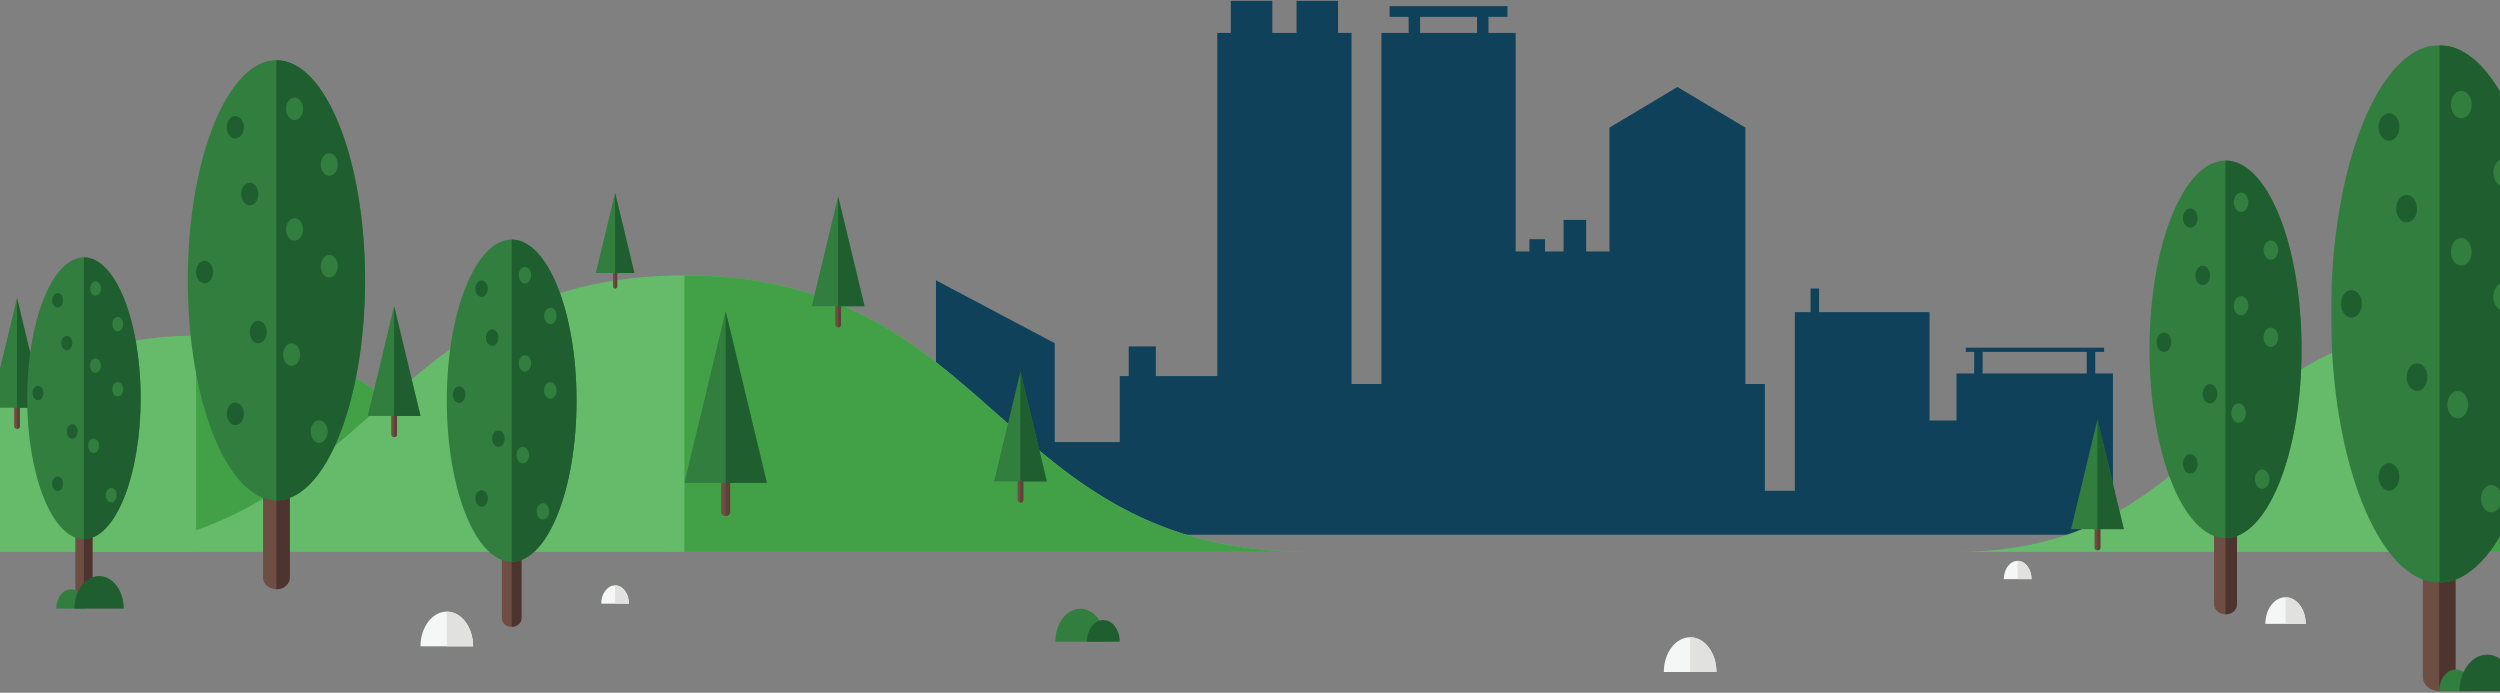 <?xml version="1.0" encoding="UTF-8"?>
<svg width="1440px" height="399px" viewBox="0 0 1440 399" version="1.1" xmlns="http://www.w3.org/2000/svg" xmlns:xlink="http://www.w3.org/1999/xlink">
    <rect x="0" y="0" width="1440" height="399" fill="#808080" stroke="none"/>
    <!-- Generator: Sketch 42 (36781) - http://www.bohemiancoding.com/sketch -->
    <title>Page 1</title>
    <desc>Created with Sketch.</desc>
    <defs>
        <polygon id="path-1" points="125.142 310.269 125.142 0.658 0.464 0.658 0.464 310.269 125.142 310.269"></polygon>
        <polygon id="path-3" points="63.151 310.271 63.151 0.657 0.812 0.657 0.812 310.271 63.151 310.271"></polygon>
    </defs>
    <g id="Page-1" stroke="none" stroke-width="1" fill="none" fill-rule="evenodd">
        <g id="Clima" transform="translate(0, -5740)">
            <g id="background4" transform="translate(-15, 4906)">
                <g id="Page-1" transform="translate(0, 834.364)">
                    <path d="M761.822,0.122 L761.822,18.591 L747.84,18.591 L747.84,0.122 L723.959,0.122 L723.959,18.591 L716.174,18.591 L716.174,216.261 L680.749,216.261 L680.749,199.175 L665.144,199.175 L665.144,216.261 L659.997,216.261 L659.997,254.275 L622.545,254.275 L622.545,197.322 L554.123,161.115 L554.123,307.66 L605.98,307.66 L622.545,307.66 L659.997,307.66 L679.261,307.66 L716.174,307.66 L733.278,307.66 L763.484,307.66 L793.488,307.66 L810.703,307.66 L888.018,307.66 L915.632,307.66 L942.035,307.66 L955.546,307.66 L989.852,307.66 L1020.368,307.66 L1031.571,307.66 L1048.822,307.66 L1107.789,307.66 L1110.094,307.66 L1126.406,307.66 L1141.939,307.66 L1151.81,307.66 L1232.035,307.66 L1232.035,214.77 L1221.849,214.77 L1221.849,202.329 L1226.955,202.329 L1226.955,199.884 L1147.292,199.884 L1147.292,202.329 L1152.123,202.329 L1152.123,214.77 L1141.939,214.77 L1141.939,241.829 L1126.406,241.829 L1126.406,179.438 L1062.794,179.438 L1062.794,165.821 L1057.913,165.821 L1057.913,179.438 L1048.822,179.438 L1048.822,282.332 L1031.571,282.332 L1031.571,220.823 L1020.368,220.823 L1020.368,73.155 L981.202,49.753 L942.035,73.155 L942.035,144.487 L928.636,144.487 L928.636,126.311 L915.632,126.311 L915.632,144.487 L904.929,144.487 L904.929,137.4 L895.925,137.4 L895.925,144.487 L888.018,144.487 L888.018,18.591 L872.35,18.591 L872.35,9.356 L883.323,9.356 L883.323,3.158 L815.396,3.158 L815.396,9.356 L826.37,9.356 L826.37,18.591 L810.703,18.591 L810.703,144.487 L810.703,220.823 L793.488,220.823 L793.488,18.591 L785.703,18.591 L785.703,0.122 L761.822,0.122 Z M832.95,18.589 L865.767,18.589 L865.767,9.356 L832.95,9.356 L832.95,18.589 Z M1157.005,214.77 L1216.969,214.77 L1216.969,202.329 L1157.005,202.329 L1157.005,214.77 Z" id="Fill-1" fill="#10415A"></path>
                    <g id="Group-255" transform="translate(0, 24.966)">
                        <path d="M409.221,292.563 L0,292.563 L0,219.127 C31.403,192.138 66.048,168.01 127.928,168.01 C268.584,168.01 268.584,292.563 409.221,292.563" id="Fill-3" fill="#66BB6A"></path>
                        <path d="M127.932,292.551 L409.218,292.551 C268.575,292.551 268.575,168.015 127.934,168.015 L127.932,168.015 L127.932,292.551 Z" id="Fill-5" fill="#42A147"></path>
                        <path d="M768.902,292.551 C589.061,292.551 589.061,133.304 409.22,133.304 C229.376,133.304 229.376,292.551 49.534,292.551 L768.902,292.551 Z" id="Fill-7" fill="#66BB6A"></path>
                        <path d="M409.218,292.551 L768.901,292.551 C589.061,292.551 589.061,133.304 409.219,133.304 L409.218,133.304 L409.218,292.551 Z" id="Fill-9" fill="#42A147"></path>
                        <path d="M1482.147,165.467 L1482.147,292.563 L1141.939,292.563 C1290.32,292.563 1290.32,161.165 1438.72,161.165 C1454.82,161.165 1469.179,162.705 1482.147,165.467" id="Fill-11" fill="#66BB6A"></path>
                        <path d="M1482.147,165.467 L1482.147,292.563 L1438.72,292.563 L1438.72,161.165 C1454.82,161.165 1469.179,162.705 1482.147,165.467" id="Fill-13" fill="#42A147"></path>
                        <path d="M304.088,252.621 L304.088,330.824 C304.088,333.531 306.611,335.726 309.724,335.726 C312.836,335.726 315.362,333.531 315.362,330.824 L315.362,252.621 L304.088,252.621 Z" id="Fill-15" fill="#6E4D42"></path>
                        <path d="M315.361,252.621 L315.361,330.824 C315.361,333.531 312.837,335.726 309.725,335.726 L309.725,252.621 L315.361,252.621 Z" id="Fill-17" fill="#4E342E"></path>
                        <path d="M347.096,205.453 C347.096,256.707 330.364,298.258 309.725,298.258 C289.084,298.258 272.353,256.707 272.353,205.453 C272.353,154.199 289.084,112.651 309.725,112.651 C330.364,112.651 347.096,154.199 347.096,205.453" id="Fill-19" fill="#317E3E"></path>
                        <path d="M309.724,112.65 L309.724,298.258 C330.363,298.258 347.095,256.706 347.095,205.452 C347.095,154.199 330.363,112.65 309.724,112.65" id="Fill-21" fill="#1E5E2F"></path>
                        <path d="M295.994,261.758 C295.994,264.381 294.384,266.506 292.396,266.506 C290.41,266.506 288.798,264.381 288.798,261.758 C288.798,259.138 290.41,257.011 292.396,257.011 C294.384,257.011 295.994,259.138 295.994,261.758" id="Fill-23" fill="#1E5E2F"></path>
                        <path d="M305.679,227.288 C305.679,229.911 304.069,232.035 302.081,232.035 C300.095,232.035 298.483,229.911 298.483,227.288 C298.483,224.667 300.095,222.541 302.081,222.541 C304.069,222.541 305.679,224.667 305.679,227.288" id="Fill-25" fill="#1E5E2F"></path>
                        <path d="M283.033,201.982 C283.033,204.605 281.423,206.729 279.436,206.729 C277.449,206.729 275.838,204.605 275.838,201.982 C275.838,199.361 277.449,197.235 279.436,197.235 C281.423,197.235 283.033,199.361 283.033,201.982" id="Fill-27" fill="#1E5E2F"></path>
                        <path d="M302.081,169.108 C302.081,171.731 300.471,173.855 298.484,173.855 C296.496,173.855 294.886,171.731 294.886,169.108 C294.886,166.487 296.496,164.36 298.484,164.36 C300.471,164.36 302.081,166.487 302.081,169.108" id="Fill-29" fill="#1E5E2F"></path>
                        <path d="M320.96,133.17 C320.96,135.793 319.351,137.918 317.363,137.918 C315.376,137.918 313.765,135.793 313.765,133.17 C313.765,130.55 315.376,128.423 317.363,128.423 C319.351,128.423 320.96,130.55 320.96,133.17" id="Fill-31" fill="#317E3E"></path>
                        <path d="M335.606,156.652 C335.606,159.275 333.996,161.4 332.008,161.4 C330.02,161.4 328.41,159.275 328.41,156.652 C328.41,154.029 330.02,151.905 332.008,151.905 C333.996,151.905 335.606,154.029 335.606,156.652" id="Fill-33" fill="#317E3E"></path>
                        <path d="M320.96,184.013 C320.96,186.636 319.351,188.761 317.363,188.761 C315.376,188.761 313.765,186.636 313.765,184.013 C313.765,181.393 315.376,179.266 317.363,179.266 C319.351,179.266 320.96,181.393 320.96,184.013" id="Fill-35" fill="#317E3E"></path>
                        <path d="M335.606,199.532 C335.606,202.155 333.996,204.279 332.008,204.279 C330.02,204.279 328.41,202.155 328.41,199.532 C328.41,196.911 330.02,194.784 332.008,194.784 C333.996,194.784 335.606,196.911 335.606,199.532" id="Fill-37" fill="#317E3E"></path>
                        <path d="M319.738,236.783 C319.738,239.406 318.126,241.53 316.14,241.53 C314.152,241.53 312.542,239.406 312.542,236.783 C312.542,234.16 314.152,232.035 316.14,232.035 C318.126,232.035 319.738,234.16 319.738,236.783" id="Fill-39" fill="#317E3E"></path>
                        <path d="M331.344,269.249 C331.344,271.872 329.734,273.996 327.746,273.996 C325.76,273.996 324.148,271.872 324.148,269.249 C324.148,266.628 325.76,264.501 327.746,264.501 C329.734,264.501 331.344,266.628 331.344,269.249" id="Fill-41" fill="#317E3E"></path>
                        <path d="M295.994,140.93 C295.994,143.553 294.384,145.677 292.396,145.677 C290.41,145.677 288.798,143.553 288.798,140.93 C288.798,138.309 290.41,136.182 292.396,136.182 C294.384,136.182 295.994,138.309 295.994,140.93" id="Fill-43" fill="#1E5E2F"></path>
                        <path d="M166.524,200.537 L166.524,307.371 C166.524,311.068 169.972,314.065 174.224,314.065 C178.476,314.065 181.924,311.068 181.924,307.371 L181.924,200.537 L166.524,200.537 Z" id="Fill-45" fill="#6E4D42"></path>
                        <path d="M181.924,200.537 L181.924,307.371 C181.924,311.068 178.476,314.065 174.224,314.065 L174.224,200.537 L181.924,200.537 Z" id="Fill-47" fill="#4E342E"></path>
                        <path d="M225.277,136.102 C225.277,206.12 202.42,262.879 174.224,262.879 C146.028,262.879 123.172,206.12 123.172,136.102 C123.172,66.085 146.028,9.324 174.224,9.324 C202.42,9.324 225.277,66.085 225.277,136.102" id="Fill-49" fill="#317E3E"></path>
                        <path d="M174.224,9.323 L174.224,262.879 C202.42,262.879 225.277,206.12 225.277,136.101 C225.277,66.085 202.42,9.323 174.224,9.323" id="Fill-51" fill="#1E5E2F"></path>
                        <path d="M155.467,213.019 C155.467,216.601 153.266,219.505 150.552,219.505 C147.838,219.505 145.637,216.601 145.637,213.019 C145.637,209.438 147.838,206.534 150.552,206.534 C153.266,206.534 155.467,209.438 155.467,213.019" id="Fill-53" fill="#1E5E2F"></path>
                        <path d="M168.698,165.93 C168.698,169.511 166.497,172.415 163.783,172.415 C161.069,172.415 158.868,169.511 158.868,165.93 C158.868,162.348 161.069,159.444 163.783,159.444 C166.497,159.444 168.698,162.348 168.698,165.93" id="Fill-55" fill="#1E5E2F"></path>
                        <path d="M137.762,131.36 C137.762,134.941 135.561,137.845 132.847,137.845 C130.133,137.845 127.932,134.941 127.932,131.36 C127.932,127.778 130.133,124.874 132.847,124.874 C135.561,124.874 137.762,127.778 137.762,131.36" id="Fill-57" fill="#1E5E2F"></path>
                        <path d="M163.783,86.45 C163.783,90.032 161.582,92.936 158.868,92.936 C156.154,92.936 153.953,90.032 153.953,86.45 C153.953,82.869 156.154,79.965 158.868,79.965 C161.582,79.965 163.783,82.869 163.783,86.45" id="Fill-59" fill="#1E5E2F"></path>
                        <path d="M189.574,37.357 C189.574,40.938 187.373,43.842 184.659,43.842 C181.945,43.842 179.744,40.938 179.744,37.357 C179.744,33.775 181.945,30.871 184.659,30.871 C187.373,30.871 189.574,33.775 189.574,37.357" id="Fill-61" fill="#317E3E"></path>
                        <path d="M209.581,69.435 C209.581,73.016 207.38,75.921 204.665,75.921 C201.951,75.921 199.75,73.016 199.75,69.435 C199.75,65.854 201.951,62.949 204.665,62.949 C207.38,62.949 209.581,65.854 209.581,69.435" id="Fill-63" fill="#317E3E"></path>
                        <path d="M189.574,106.813 C189.574,110.394 187.373,113.298 184.659,113.298 C181.945,113.298 179.744,110.394 179.744,106.813 C179.744,103.231 181.945,100.327 184.659,100.327 C187.373,100.327 189.574,103.231 189.574,106.813" id="Fill-65" fill="#317E3E"></path>
                        <path d="M209.581,128.012 C209.581,131.594 207.38,134.498 204.665,134.498 C201.951,134.498 199.75,131.594 199.75,128.012 C199.75,124.431 201.951,121.527 204.665,121.527 C207.38,121.527 209.581,124.431 209.581,128.012" id="Fill-67" fill="#317E3E"></path>
                        <path d="M187.904,178.9 C187.904,182.482 185.703,185.386 182.989,185.386 C180.275,185.386 178.074,182.482 178.074,178.9 C178.074,175.319 180.275,172.415 182.989,172.415 C185.703,172.415 187.904,175.319 187.904,178.9" id="Fill-69" fill="#317E3E"></path>
                        <path d="M203.759,223.251 C203.759,226.833 201.558,229.737 198.844,229.737 C196.13,229.737 193.929,226.833 193.929,223.251 C193.929,219.67 196.13,216.766 198.844,216.766 C201.558,216.766 203.759,219.67 203.759,223.251" id="Fill-71" fill="#317E3E"></path>
                        <path d="M155.467,47.957 C155.467,51.538 153.266,54.442 150.552,54.442 C147.838,54.442 145.637,51.538 145.637,47.957 C145.637,44.375 147.838,41.471 150.552,41.471 C153.266,41.471 155.467,44.375 155.467,47.957" id="Fill-73" fill="#1E5E2F"></path>
                        <path d="M1290.305,231.15 L1290.305,322.777 C1290.305,325.947 1293.262,328.517 1296.908,328.517 C1300.556,328.517 1303.513,325.947 1303.513,322.777 L1303.513,231.15 L1290.305,231.15 Z" id="Fill-75" fill="#6E4D42"></path>
                        <path d="M1303.512,231.15 L1303.512,322.777 C1303.512,325.947 1300.555,328.517 1296.909,328.517 L1296.909,231.15 L1303.512,231.15 Z" id="Fill-77" fill="#4E342E"></path>
                        <path d="M1340.694,175.887 C1340.694,235.936 1321.091,284.618 1296.909,284.618 C1272.726,284.618 1253.123,235.936 1253.123,175.887 C1253.123,115.837 1272.726,67.155 1296.909,67.155 C1321.091,67.155 1340.694,115.837 1340.694,175.887" id="Fill-79" fill="#317E3E"></path>
                        <path d="M1296.909,67.156 L1296.909,284.619 C1321.09,284.619 1340.693,235.937 1340.693,175.887 C1340.693,115.835 1321.09,67.156 1296.909,67.156" id="Fill-81" fill="#1E5E2F"></path>
                        <path d="M1280.821,241.855 C1280.821,244.928 1278.933,247.417 1276.606,247.417 C1274.278,247.417 1272.392,244.928 1272.392,241.855 C1272.392,238.782 1274.278,236.294 1276.606,236.294 C1278.933,236.294 1280.821,238.782 1280.821,241.855" id="Fill-83" fill="#1E5E2F"></path>
                        <path d="M1292.169,201.469 C1292.169,204.542 1290.283,207.03 1287.954,207.03 C1285.626,207.03 1283.739,204.542 1283.739,201.469 C1283.739,198.396 1285.626,195.907 1287.954,195.907 C1290.283,195.907 1292.169,198.396 1292.169,201.469" id="Fill-85" fill="#1E5E2F"></path>
                        <path d="M1265.637,171.82 C1265.637,174.893 1263.749,177.381 1261.422,177.381 C1259.093,177.381 1257.206,174.893 1257.206,171.82 C1257.206,168.747 1259.093,166.258 1261.422,166.258 C1263.749,166.258 1265.637,168.747 1265.637,171.82" id="Fill-87" fill="#1E5E2F"></path>
                        <path d="M1287.954,133.304 C1287.954,136.377 1286.066,138.865 1283.739,138.865 C1281.41,138.865 1279.523,136.377 1279.523,133.304 C1279.523,130.231 1281.41,127.742 1283.739,127.742 C1286.066,127.742 1287.954,130.231 1287.954,133.304" id="Fill-89" fill="#1E5E2F"></path>
                        <path d="M1310.073,91.198 C1310.073,94.271 1308.185,96.76 1305.858,96.76 C1303.529,96.76 1301.642,94.271 1301.642,91.198 C1301.642,88.126 1303.529,85.637 1305.858,85.637 C1308.185,85.637 1310.073,88.126 1310.073,91.198" id="Fill-91" fill="#317E3E"></path>
                        <path d="M1327.232,118.71 C1327.232,121.783 1325.346,124.272 1323.017,124.272 C1320.688,124.272 1318.802,121.783 1318.802,118.71 C1318.802,115.638 1320.688,113.149 1323.017,113.149 C1325.346,113.149 1327.232,115.638 1327.232,118.71" id="Fill-93" fill="#317E3E"></path>
                        <path d="M1310.073,150.768 C1310.073,153.84 1308.185,156.329 1305.858,156.329 C1303.529,156.329 1301.642,153.84 1301.642,150.768 C1301.642,147.695 1303.529,145.206 1305.858,145.206 C1308.185,145.206 1310.073,147.695 1310.073,150.768" id="Fill-95" fill="#317E3E"></path>
                        <path d="M1327.232,168.949 C1327.232,172.022 1325.346,174.511 1323.017,174.511 C1320.688,174.511 1318.802,172.022 1318.802,168.949 C1318.802,165.876 1320.688,163.388 1323.017,163.388 C1325.346,163.388 1327.232,165.876 1327.232,168.949" id="Fill-97" fill="#317E3E"></path>
                        <path d="M1308.641,212.593 C1308.641,215.666 1306.753,218.155 1304.426,218.155 C1302.098,218.155 1300.21,215.666 1300.21,212.593 C1300.21,209.52 1302.098,207.032 1304.426,207.032 C1306.753,207.032 1308.641,209.52 1308.641,212.593" id="Fill-99" fill="#317E3E"></path>
                        <path d="M1322.239,250.631 C1322.239,253.704 1320.351,256.193 1318.024,256.193 C1315.696,256.193 1313.808,253.704 1313.808,250.631 C1313.808,247.558 1315.696,245.07 1318.024,245.07 C1320.351,245.07 1322.239,247.558 1322.239,250.631" id="Fill-101" fill="#317E3E"></path>
                        <path d="M1280.821,100.29 C1280.821,103.362 1278.933,105.851 1276.606,105.851 C1274.278,105.851 1272.392,103.362 1272.392,100.29 C1272.392,97.217 1274.278,94.728 1276.606,94.728 C1278.933,94.728 1280.821,97.217 1280.821,100.29" id="Fill-103" fill="#1E5E2F"></path>
                        <path d="M637.256,325.304 C629.31,325.304 622.87,333.804 622.87,344.287 L651.643,344.287 C651.643,333.804 645.203,325.304 637.256,325.304" id="Fill-105" fill="#317E3E"></path>
                        <path d="M650.521,331.812 C645.301,331.812 641.067,337.398 641.067,344.287 L659.976,344.287 C659.976,337.398 655.744,331.812 650.521,331.812" id="Fill-107" fill="#1E5E2F"></path>
                        <path d="M1410.566,234.144 L1410.566,364.596 C1410.566,369.112 1414.775,372.771 1419.968,372.771 C1425.162,372.771 1429.371,369.112 1429.371,364.596 L1429.371,234.144 L1410.566,234.144 Z" id="Fill-109" fill="#6E4D42"></path>
                        <path d="M1429.37,234.144 L1429.37,364.596 C1429.37,369.112 1425.161,372.771 1419.968,372.771 L1419.968,234.144 L1429.37,234.144 Z" id="Fill-111" fill="#4E342E"></path>
                        <g id="Group-115" transform="translate(1357.165, 0)">
                            <mask id="mask-2" fill="white">
                                <use xlink:href="#path-1"></use>
                            </mask>
                            <g id="Clip-114"></g>
                            <path d="M125.143,155.464 C125.143,240.962 97.232,310.269 62.803,310.269 C28.373,310.269 0.464,240.962 0.464,155.464 C0.464,69.968 28.373,0.658 62.803,0.658 C97.232,0.658 125.143,69.968 125.143,155.464" id="Fill-113" fill="#317E3E" mask="url(#mask-2)"></path>
                        </g>
                        <g id="Group-118" transform="translate(1419.156, 0)">
                            <mask id="mask-4" fill="white">
                                <use xlink:href="#path-3"></use>
                            </mask>
                            <g id="Clip-117"></g>
                            <path d="M0.812,0.657 L0.812,310.271 C35.24,310.271 63.151,240.961 63.151,155.463 C63.151,69.967 35.24,0.657 0.812,0.657" id="Fill-116" fill="#1E5E2F" mask="url(#mask-4)"></path>
                        </g>
                        <path d="M1397.064,249.387 C1397.064,253.76 1394.378,257.305 1391.061,257.305 C1387.747,257.305 1385.06,253.76 1385.06,249.387 C1385.06,245.013 1387.747,241.466 1391.061,241.466 C1394.378,241.466 1397.064,245.013 1397.064,249.387" id="Fill-119" fill="#1E5E2F"></path>
                        <path d="M1413.221,191.886 C1413.221,196.26 1410.534,199.804 1407.218,199.804 C1403.903,199.804 1401.217,196.26 1401.217,191.886 C1401.217,187.513 1403.903,183.966 1407.218,183.966 C1410.534,183.966 1413.221,187.513 1413.221,191.886" id="Fill-121" fill="#1E5E2F"></path>
                        <path d="M1375.445,149.674 C1375.445,154.047 1372.759,157.592 1369.444,157.592 C1366.128,157.592 1363.442,154.047 1363.442,149.674 C1363.442,145.3 1366.128,141.753 1369.444,141.753 C1372.759,141.753 1375.445,145.3 1375.445,149.674" id="Fill-123" fill="#1E5E2F"></path>
                        <path d="M1407.219,94.836 C1407.219,99.209 1404.532,102.754 1401.218,102.754 C1397.902,102.754 1395.215,99.209 1395.215,94.836 C1395.215,90.462 1397.902,86.915 1401.218,86.915 C1404.532,86.915 1407.219,90.462 1407.219,94.836" id="Fill-125" fill="#1E5E2F"></path>
                        <path d="M1438.711,34.889 C1438.711,39.262 1436.025,42.807 1432.71,42.807 C1429.394,42.807 1426.708,39.262 1426.708,34.889 C1426.708,30.515 1429.394,26.971 1432.71,26.971 C1436.025,26.971 1438.711,30.515 1438.711,34.889" id="Fill-127" fill="#317E3E"></path>
                        <path d="M1463.141,74.059 C1463.141,78.432 1460.454,81.977 1457.14,81.977 C1453.826,81.977 1451.137,78.432 1451.137,74.059 C1451.137,69.685 1453.826,66.138 1457.14,66.138 C1460.454,66.138 1463.141,69.685 1463.141,74.059" id="Fill-129" fill="#317E3E"></path>
                        <path d="M1438.711,119.7 C1438.711,124.073 1436.025,127.62 1432.71,127.62 C1429.394,127.62 1426.708,124.073 1426.708,119.7 C1426.708,115.326 1429.394,111.782 1432.71,111.782 C1436.025,111.782 1438.711,115.326 1438.711,119.7" id="Fill-131" fill="#317E3E"></path>
                        <path d="M1463.141,145.586 C1463.141,149.96 1460.454,153.505 1457.14,153.505 C1453.826,153.505 1451.137,149.96 1451.137,145.586 C1451.137,141.213 1453.826,137.666 1457.14,137.666 C1460.454,137.666 1463.141,141.213 1463.141,145.586" id="Fill-133" fill="#317E3E"></path>
                        <path d="M1436.672,207.724 C1436.672,212.098 1433.986,215.645 1430.672,215.645 C1427.355,215.645 1424.669,212.098 1424.669,207.724 C1424.669,203.351 1427.355,199.806 1430.672,199.806 C1433.986,199.806 1436.672,203.351 1436.672,207.724" id="Fill-135" fill="#317E3E"></path>
                        <path d="M1456.032,261.881 C1456.032,266.255 1453.346,269.799 1450.032,269.799 C1446.715,269.799 1444.029,266.255 1444.029,261.881 C1444.029,257.508 1446.715,253.963 1450.032,253.963 C1453.346,253.963 1456.032,257.508 1456.032,261.881" id="Fill-137" fill="#317E3E"></path>
                        <path d="M1397.064,47.832 C1397.064,52.205 1394.378,55.75 1391.061,55.75 C1387.747,55.75 1385.06,52.205 1385.06,47.832 C1385.06,43.458 1387.747,39.914 1391.061,39.914 C1394.378,39.914 1397.064,43.458 1397.064,47.832" id="Fill-139" fill="#1E5E2F"></path>
                        <path d="M1429.423,360.296 C1424.2,360.296 1419.969,365.882 1419.969,372.771 L1438.877,372.771 C1438.877,365.882 1434.644,360.296 1429.423,360.296" id="Fill-141" fill="#317E3E"></path>
                        <path d="M1447.62,351.731 C1438.814,351.731 1431.674,361.15 1431.674,372.772 L1463.566,372.772 C1463.566,361.15 1456.426,351.731 1447.62,351.731" id="Fill-143" fill="#1E5E2F"></path>
                        <path d="M988.514,341.735 C980.145,341.735 973.363,350.684 973.363,361.727 L1003.665,361.727 C1003.665,350.684 996.882,341.735 988.514,341.735" id="Fill-145" fill="#F5F6F6"></path>
                        <path d="M1003.666,361.727 C1003.666,350.684 996.883,341.735 988.514,341.735 L988.514,361.727 L1003.666,361.727 Z" id="Fill-147" fill="#E1E1E0"></path>
                        <path d="M272.353,326.96 C263.984,326.96 257.202,335.91 257.202,346.952 L287.504,346.952 C287.504,335.91 280.721,326.96 272.353,326.96" id="Fill-149" fill="#F5F6F6"></path>
                        <path d="M287.505,346.952 C287.505,335.91 280.72,326.96 272.353,326.96 L272.353,346.952 L287.505,346.952 Z" id="Fill-151" fill="#E1E1E0"></path>
                        <path d="M1177.166,297.723 C1172.759,297.723 1169.185,302.436 1169.185,308.255 L1185.146,308.255 C1185.146,302.436 1181.574,297.723 1177.166,297.723" id="Fill-153" fill="#F5F6F6"></path>
                        <path d="M1185.146,308.253 C1185.146,302.438 1181.573,297.722 1177.167,297.722 L1177.167,308.253 L1185.146,308.253 Z" id="Fill-155" fill="#E1E1E0"></path>
                        <path d="M369.291,311.857 C364.883,311.857 361.309,316.57 361.309,322.388 L377.27,322.388 C377.27,316.57 373.698,311.857 369.291,311.857" id="Fill-157" fill="#F5F6F6"></path>
                        <path d="M377.271,322.387 C377.271,316.572 373.699,311.856 369.291,311.856 L369.291,322.387 L377.271,322.387 Z" id="Fill-159" fill="#E1E1E0"></path>
                        <path d="M1331.463,318.677 C1325.047,318.677 1319.845,325.539 1319.845,334.008 L1343.081,334.008 C1343.081,325.539 1337.879,318.677 1331.463,318.677" id="Fill-161" fill="#F5F6F6"></path>
                        <path d="M1343.081,334.007 C1343.081,325.541 1337.878,318.677 1331.462,318.677 L1331.462,334.007 L1343.081,334.007 Z" id="Fill-163" fill="#E1E1E0"></path>
                        <path d="M496.117,138.836 L496.117,161.808 C496.117,162.603 496.858,163.248 497.773,163.248 C498.687,163.248 499.428,162.603 499.428,161.808 L499.428,138.836 L496.117,138.836 Z" id="Fill-165" fill="#6E4D42"></path>
                        <path d="M499.429,138.836 L499.429,161.808 C499.429,162.603 498.688,163.248 497.772,163.248 L497.772,138.836 L499.429,138.836 Z" id="Fill-167" fill="#5D4037"></path>
                        <polygon id="Fill-169" fill="#317E3E" points="497.773 87.846 482.583 151.042 512.963 151.042"></polygon>
                        <polygon id="Fill-171" fill="#1E5E2F" points="512.962 151.042 497.772 87.846 497.772 151.042"></polygon>
                        <path d="M368.08,123.01 L368.08,139.8 C368.08,140.382 368.623,140.851 369.29,140.851 C369.959,140.851 370.5,140.382 370.5,139.8 L370.5,123.01 L368.08,123.01 Z" id="Fill-173" fill="#6E4D42"></path>
                        <path d="M370.501,123.01 L370.501,139.8 C370.501,140.382 369.96,140.851 369.291,140.851 L369.291,123.01 L370.501,123.01 Z" id="Fill-175" fill="#5D4037"></path>
                        <polygon id="Fill-177" fill="#317E3E" points="369.291 85.745 358.189 131.931 380.392 131.931"></polygon>
                        <polygon id="Fill-179" fill="#1E5E2F" points="380.392 131.931 369.291 85.745 369.291 131.931"></polygon>
                        <path d="M601.109,239.751 L601.109,262.723 C601.109,263.52 601.85,264.163 602.765,264.163 C603.679,264.163 604.42,263.52 604.42,262.723 L604.42,239.751 L601.109,239.751 Z" id="Fill-181" fill="#6E4D42"></path>
                        <path d="M604.42,239.751 L604.42,262.723 C604.42,263.52 603.679,264.163 602.764,264.163 L602.764,239.751 L604.42,239.751 Z" id="Fill-183" fill="#5D4037"></path>
                        <polygon id="Fill-185" fill="#317E3E" points="602.765 188.761 587.575 251.957 617.955 251.957"></polygon>
                        <polygon id="Fill-187" fill="#1E5E2F" points="617.954 251.957 602.764 188.761 602.764 251.957"></polygon>
                        <path d="M1221.476,267.251 L1221.476,290.223 C1221.476,291.02 1222.217,291.663 1223.132,291.663 C1224.045,291.663 1224.787,291.02 1224.787,290.223 L1224.787,267.251 L1221.476,267.251 Z" id="Fill-189" fill="#6E4D42"></path>
                        <path d="M1224.787,267.251 L1224.787,290.223 C1224.787,291.02 1224.046,291.663 1223.131,291.663 L1223.131,267.251 L1224.787,267.251 Z" id="Fill-191" fill="#5D4037"></path>
                        <polygon id="Fill-193" fill="#317E3E" points="1223.132 216.261 1207.941 279.457 1238.322 279.457"></polygon>
                        <polygon id="Fill-195" fill="#1E5E2F" points="1238.321 279.457 1223.131 216.261 1223.131 279.457"></polygon>
                        <path d="M240.356,202.05 L240.356,225.022 C240.356,225.817 241.097,226.462 242.012,226.462 C242.926,226.462 243.667,225.817 243.667,225.022 L243.667,202.05 L240.356,202.05 Z" id="Fill-197" fill="#6E4D42"></path>
                        <path d="M243.667,202.05 L243.667,225.022 C243.667,225.817 242.926,226.462 242.011,226.462 L242.011,202.05 L243.667,202.05 Z" id="Fill-199" fill="#5D4037"></path>
                        <polygon id="Fill-201" fill="#317E3E" points="242.012 151.06 226.822 214.256 257.202 214.256"></polygon>
                        <polygon id="Fill-203" fill="#1E5E2F" points="257.201 214.256 242.011 151.06 242.011 214.256"></polygon>
                        <path d="M23.145,197.303 L23.145,220.275 C23.145,221.069 23.886,221.715 24.801,221.715 C25.715,221.715 26.456,221.069 26.456,220.275 L26.456,197.303 L23.145,197.303 Z" id="Fill-205" fill="#6E4D42"></path>
                        <path d="M26.456,197.303 L26.456,220.275 C26.456,221.069 25.715,221.715 24.8,221.715 L24.8,197.303 L26.456,197.303 Z" id="Fill-207" fill="#5D4037"></path>
                        <polygon id="Fill-209" fill="#317E3E" points="24.801 146.312 9.611 209.508 39.991 209.508"></polygon>
                        <polygon id="Fill-211" fill="#1E5E2F" points="39.99 209.509 24.8 146.313 24.8 209.509"></polygon>
                        <path d="M430.384,233.707 L430.384,269.631 C430.384,270.873 431.544,271.88 432.974,271.88 C434.402,271.88 435.562,270.873 435.562,269.631 L435.562,233.707 L430.384,233.707 Z" id="Fill-213" fill="#6E4D42"></path>
                        <path d="M435.562,233.707 L435.562,269.631 C435.562,270.873 434.402,271.88 432.974,271.88 L432.974,233.707 L435.562,233.707 Z" id="Fill-215" fill="#5D4037"></path>
                        <polygon id="Fill-217" fill="#317E3E" points="432.973 153.974 409.222 252.793 456.725 252.793"></polygon>
                        <polygon id="Fill-219" fill="#1E5E2F" points="456.725 252.794 432.974 153.975 432.974 252.794"></polygon>
                        <path d="M58.402,245.309 L58.402,313.697 C58.402,316.064 60.609,317.983 63.33,317.983 C66.054,317.983 68.26,316.064 68.26,313.697 L68.26,245.309 L58.402,245.309 Z" id="Fill-221" fill="#6E4D42"></path>
                        <path d="M68.26,245.309 L68.26,313.697 C68.26,316.064 66.053,317.983 63.331,317.983 L63.331,245.309 L68.26,245.309 Z" id="Fill-223" fill="#4E342E"></path>
                        <path d="M96.011,204.062 C96.011,248.882 81.379,285.216 63.332,285.216 C45.281,285.216 30.65,248.882 30.65,204.062 C30.65,159.242 45.281,122.908 63.332,122.908 C81.379,122.908 96.011,159.242 96.011,204.062" id="Fill-225" fill="#317E3E"></path>
                        <path d="M63.331,122.907 L63.331,285.217 C81.38,285.217 96.01,248.883 96.01,204.061 C96.01,159.241 81.38,122.907 63.331,122.907" id="Fill-227" fill="#1E5E2F"></path>
                        <path d="M51.324,253.299 C51.324,255.593 49.916,257.45 48.178,257.45 C46.44,257.45 45.032,255.593 45.032,253.299 C45.032,251.006 46.44,249.149 48.178,249.149 C49.916,249.149 51.324,251.006 51.324,253.299" id="Fill-229" fill="#1E5E2F"></path>
                        <path d="M59.794,223.156 C59.794,225.449 58.385,227.307 56.648,227.307 C54.91,227.307 53.502,225.449 53.502,223.156 C53.502,220.863 54.91,219.005 56.648,219.005 C58.385,219.005 59.794,220.863 59.794,223.156" id="Fill-231" fill="#1E5E2F"></path>
                        <path d="M39.99,201.027 C39.99,203.32 38.582,205.178 36.844,205.178 C35.107,205.178 33.698,203.32 33.698,201.027 C33.698,198.734 35.107,196.876 36.844,196.876 C38.582,196.876 39.99,198.734 39.99,201.027" id="Fill-233" fill="#1E5E2F"></path>
                        <path d="M56.647,172.278 C56.647,174.572 55.239,176.429 53.501,176.429 C51.763,176.429 50.355,174.572 50.355,172.278 C50.355,169.985 51.763,168.127 53.501,168.127 C55.239,168.127 56.647,169.985 56.647,172.278" id="Fill-235" fill="#1E5E2F"></path>
                        <path d="M73.157,140.852 C73.157,143.145 71.749,145.003 70.011,145.003 C68.273,145.003 66.865,143.145 66.865,140.852 C66.865,138.559 68.273,136.701 70.011,136.701 C71.749,136.701 73.157,138.559 73.157,140.852" id="Fill-237" fill="#317E3E"></path>
                        <path d="M85.964,161.386 C85.964,163.68 84.556,165.537 82.818,165.537 C81.08,165.537 79.672,163.68 79.672,161.386 C79.672,159.093 81.08,157.235 82.818,157.235 C84.556,157.235 85.964,159.093 85.964,161.386" id="Fill-239" fill="#317E3E"></path>
                        <path d="M73.157,185.313 C73.157,187.606 71.749,189.464 70.011,189.464 C68.273,189.464 66.865,187.606 66.865,185.313 C66.865,183.02 68.273,181.162 70.011,181.162 C71.749,181.162 73.157,183.02 73.157,185.313" id="Fill-241" fill="#317E3E"></path>
                        <path d="M85.964,198.884 C85.964,201.177 84.556,203.035 82.818,203.035 C81.08,203.035 79.672,201.177 79.672,198.884 C79.672,196.591 81.08,194.733 82.818,194.733 C84.556,194.733 85.964,196.591 85.964,198.884" id="Fill-243" fill="#317E3E"></path>
                        <path d="M72.088,231.459 C72.088,233.752 70.68,235.61 68.942,235.61 C67.204,235.61 65.796,233.752 65.796,231.459 C65.796,229.166 67.204,227.308 68.942,227.308 C70.68,227.308 72.088,229.166 72.088,231.459" id="Fill-245" fill="#317E3E"></path>
                        <path d="M82.237,259.85 C82.237,262.143 80.829,264.001 79.091,264.001 C77.353,264.001 75.945,262.143 75.945,259.85 C75.945,257.557 77.353,255.699 79.091,255.699 C80.829,255.699 82.237,257.557 82.237,259.85" id="Fill-247" fill="#317E3E"></path>
                        <path d="M51.324,147.637 C51.324,149.93 49.916,151.788 48.178,151.788 C46.44,151.788 45.032,149.93 45.032,147.637 C45.032,145.344 46.44,143.486 48.178,143.486 C49.916,143.486 51.324,145.344 51.324,147.637" id="Fill-249" fill="#1E5E2F"></path>
                        <path d="M55.868,314.105 C51.216,314.105 47.446,319.08 47.446,325.218 L64.291,325.218 C64.291,319.08 60.521,314.105 55.868,314.105" id="Fill-251" fill="#317E3E"></path>
                        <path d="M72.078,306.476 C64.233,306.476 57.873,314.868 57.873,325.219 L86.282,325.219 C86.282,314.868 79.922,306.476 72.078,306.476" id="Fill-253" fill="#1E5E2F"></path>
                    </g>
                </g>
            </g>
        </g>
    </g>
</svg>